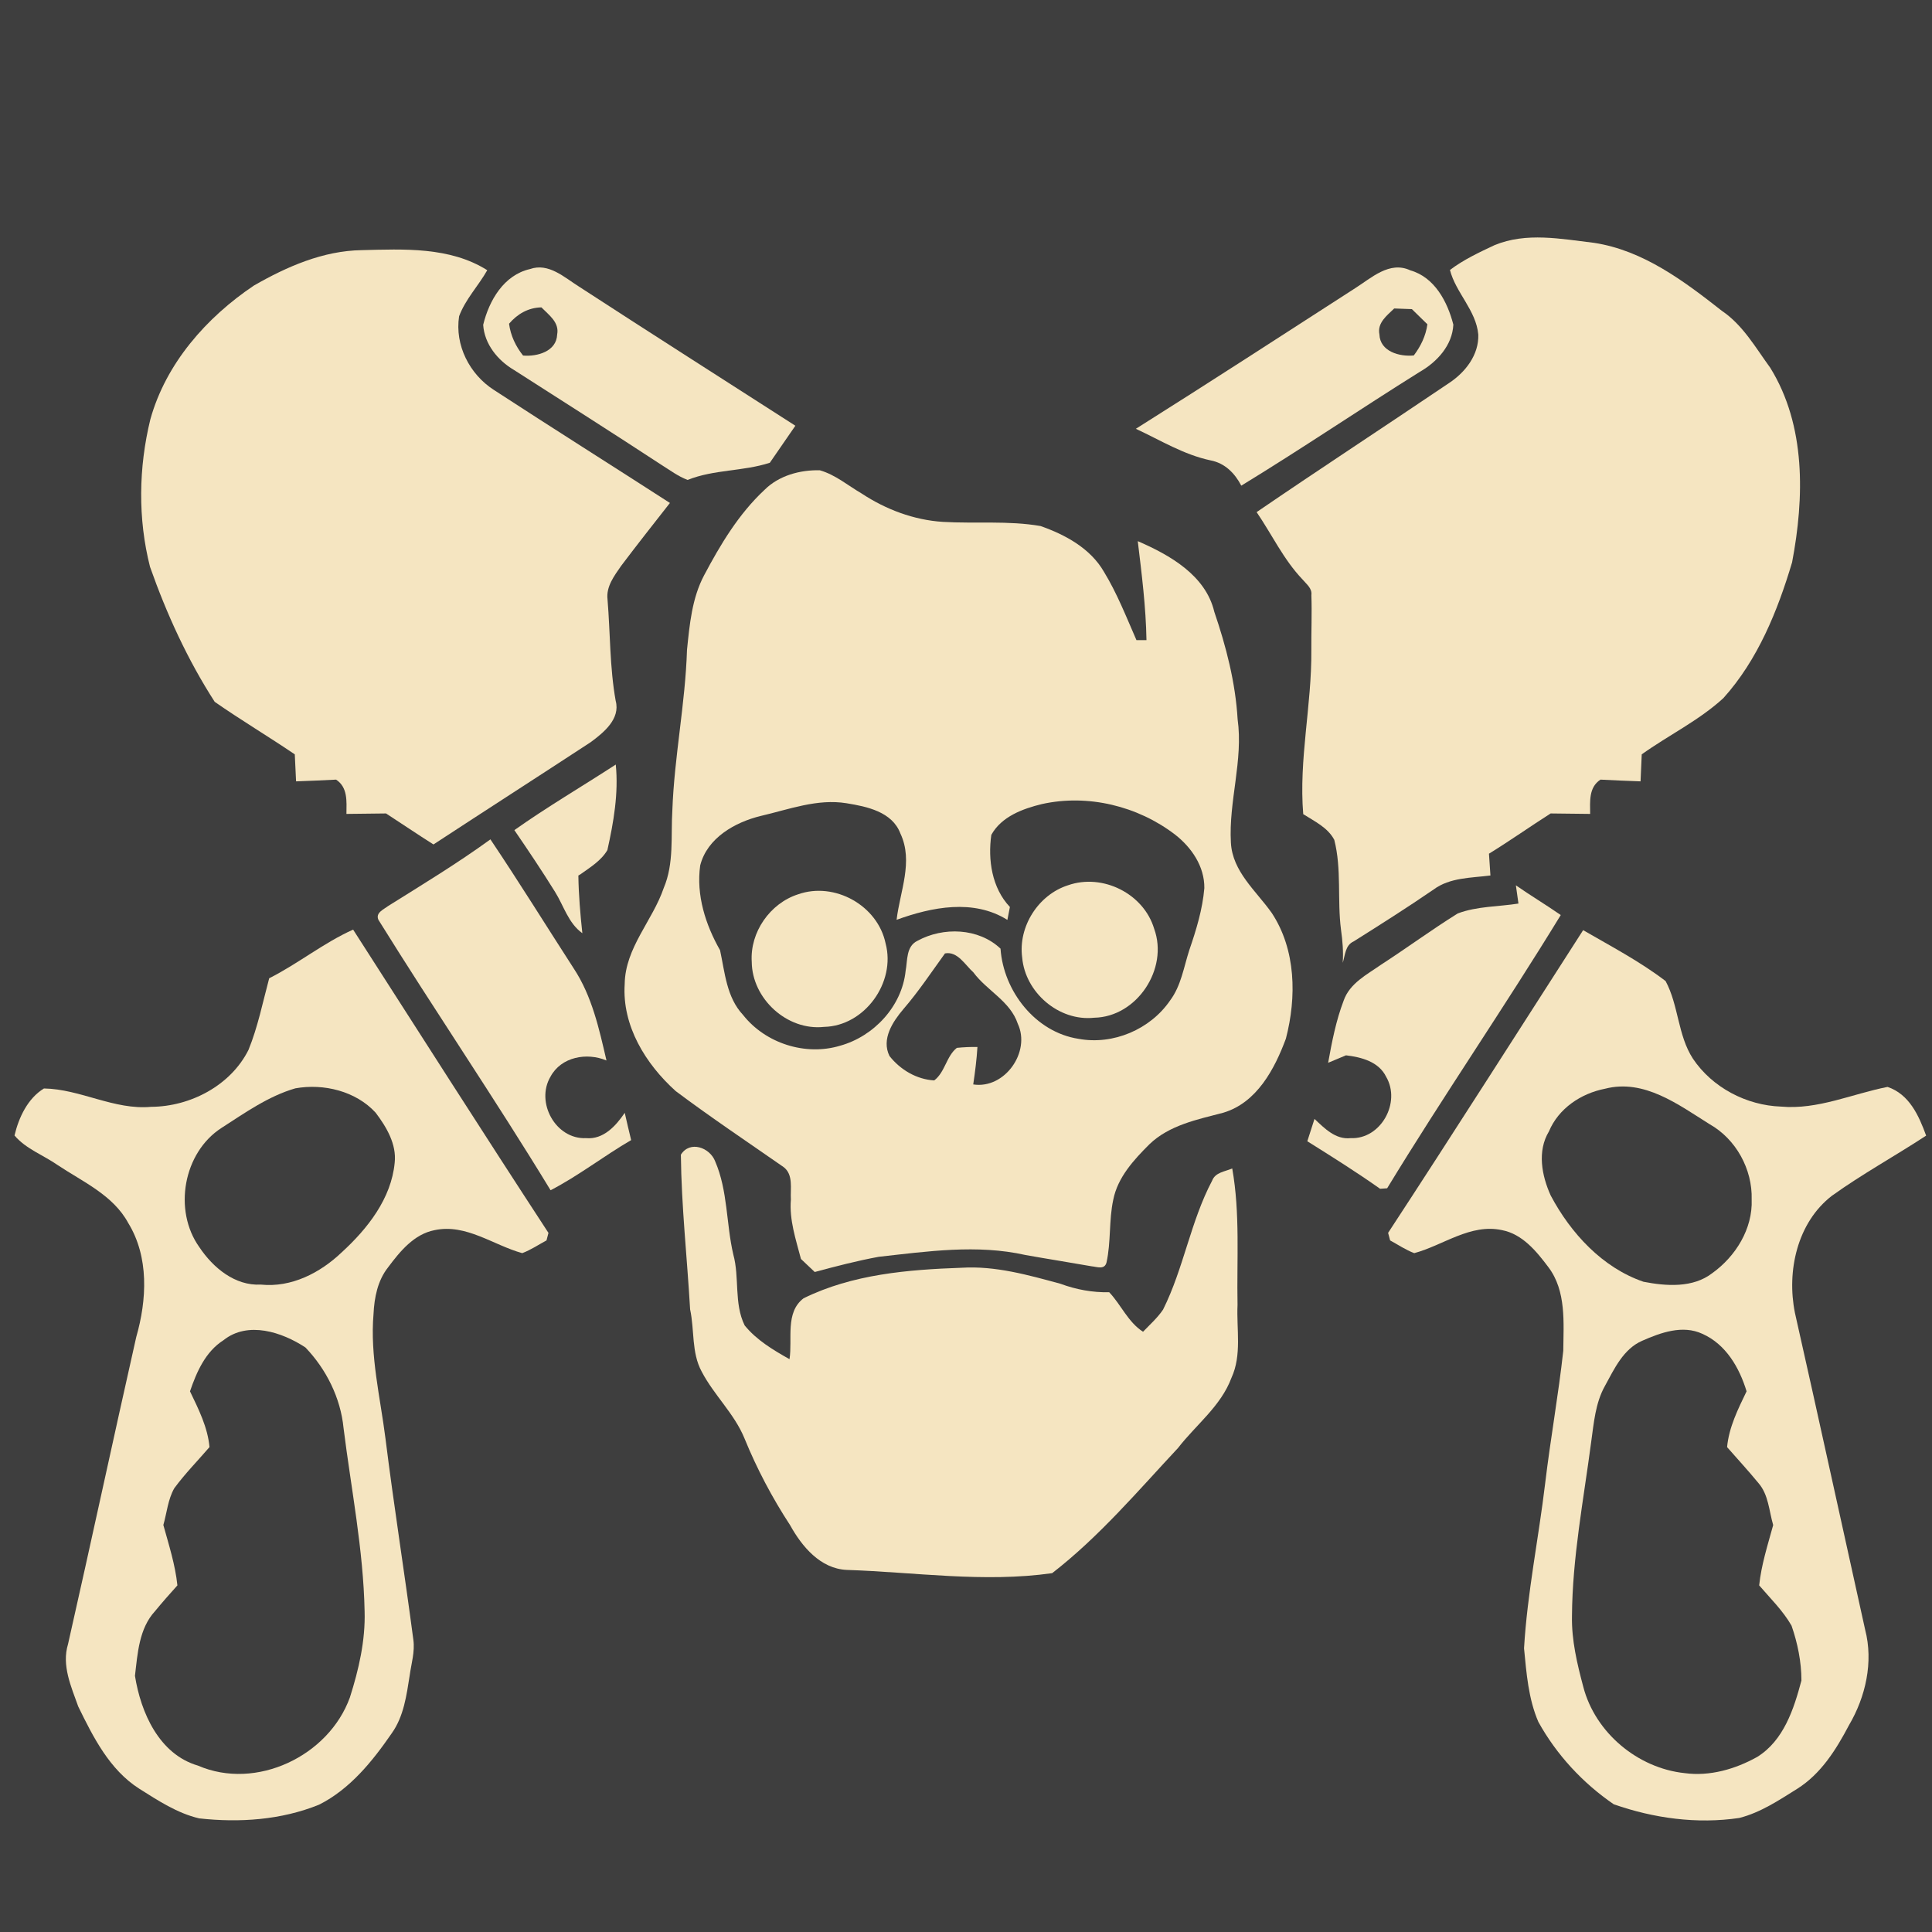 <?xml version="1.0" encoding="UTF-8" ?>
<!DOCTYPE svg PUBLIC "-//W3C//DTD SVG 1.1//EN" "http://www.w3.org/Graphics/SVG/1.1/DTD/svg11.dtd">
<svg width="422pt" height="422pt" viewBox="0 0 422 422" version="1.1" xmlns="http://www.w3.org/2000/svg">
<path fill="#3e3e3e" opacity="1.00" d=" M 0.00 0.00 L 422.00 0.00 L 422.00 422.00 L 0.00 422.00 L 0.00 0.00 Z" />
<path fill="#f5e5c1" opacity="1.00" d=" M 326.44 53.55 C 333.38 50.67 340.98 52.19 348.17 53.04 C 358.90 54.67 367.80 61.38 376.11 67.90 C 380.71 71.01 383.47 75.95 386.67 80.33 C 394.49 92.97 394.12 108.72 391.44 122.83 C 388.27 133.46 383.94 144.15 376.43 152.49 C 371.09 157.39 364.47 160.57 358.60 164.77 C 358.52 166.74 358.42 168.70 358.34 170.67 C 355.42 170.57 352.50 170.44 349.59 170.29 C 346.98 171.99 347.32 175.07 347.33 177.78 C 344.45 177.75 341.57 177.71 338.70 177.68 C 334.18 180.56 329.80 183.66 325.23 186.47 C 325.33 188.05 325.44 189.64 325.55 191.23 C 321.35 191.77 316.70 191.65 313.14 194.29 C 307.41 198.22 301.54 201.94 295.66 205.64 C 293.83 206.46 293.82 208.63 293.29 210.30 C 293.45 207.88 293.25 205.46 292.91 203.07 C 292.07 196.55 293.08 189.84 291.44 183.44 C 290.02 180.74 287.11 179.40 284.66 177.83 C 283.67 165.84 286.54 154.02 286.43 142.05 C 286.40 138.03 286.58 134.01 286.44 129.99 C 286.64 128.48 285.33 127.57 284.49 126.55 C 280.37 122.23 277.82 116.75 274.48 111.86 C 288.42 102.33 302.56 93.09 316.55 83.64 C 320.08 81.30 323.04 77.51 322.90 73.09 C 322.43 67.78 317.96 63.92 316.71 58.97 C 319.67 56.72 323.08 55.13 326.44 53.55 Z" />
<path fill="#f5e5c1" opacity="1.00" d=" M 55.48 62.36 C 62.66 58.24 70.57 54.77 78.99 54.64 C 88.22 54.41 98.28 53.88 106.43 59.02 C 104.50 62.44 101.65 65.37 100.28 69.08 C 99.31 75.38 102.56 81.75 107.86 85.16 C 120.63 93.48 133.52 101.60 146.33 109.86 C 142.76 114.42 139.17 118.96 135.68 123.59 C 134.18 125.76 132.36 128.12 132.70 130.93 C 133.31 138.30 133.17 145.76 134.48 153.07 C 135.55 157.03 131.86 160.01 129.04 162.10 C 117.61 169.58 106.11 176.97 94.68 184.45 C 91.19 182.25 87.78 179.92 84.32 177.68 C 81.44 177.71 78.55 177.75 75.67 177.78 C 75.69 175.06 76.01 172.00 73.41 170.29 C 70.50 170.44 67.58 170.57 64.67 170.67 C 64.57 168.70 64.48 166.73 64.39 164.77 C 58.62 160.86 52.63 157.29 46.90 153.30 C 40.97 144.11 36.41 134.13 32.77 123.82 C 30.09 113.30 30.27 102.12 32.84 91.60 C 36.24 79.37 45.10 69.32 55.48 62.36 Z" />
<path fill="#f5e5c1" opacity="1.00" d=" M 115.76 58.77 C 119.83 57.34 123.26 60.59 126.45 62.59 C 142.16 72.81 157.97 82.86 173.73 92.99 C 171.86 95.69 170.01 98.38 168.15 101.08 C 162.28 102.99 155.94 102.52 150.20 104.83 C 148.10 104.05 146.29 102.66 144.40 101.49 C 133.75 94.51 123.00 87.69 112.28 80.82 C 108.74 78.74 105.81 75.17 105.54 70.95 C 106.83 65.64 110.03 60.08 115.76 58.77 Z" />
<path fill="#f5e5c1" opacity="1.00" d=" M 295.99 62.96 C 299.55 60.71 303.52 56.93 308.05 59.05 C 313.37 60.56 316.17 65.92 317.45 70.91 C 317.23 75.42 313.91 79.04 310.17 81.19 C 297.08 89.37 284.31 98.04 271.13 106.08 C 269.71 103.35 267.53 101.15 264.42 100.56 C 258.56 99.32 253.46 96.15 248.10 93.66 C 264.14 83.56 280.05 73.24 295.99 62.96 Z" />
<path fill="#3e3e3e" opacity="1.00" d=" M 111.19 70.71 C 113.01 68.58 115.39 67.19 118.26 67.14 C 119.87 68.79 122.21 70.40 121.70 73.05 C 121.57 76.77 117.33 77.93 114.25 77.66 C 112.64 75.64 111.53 73.29 111.19 70.71 Z" />
<path fill="#3e3e3e" opacity="1.00" d=" M 301.30 73.04 C 300.79 70.51 302.95 68.92 304.53 67.38 C 305.50 67.42 307.43 67.48 308.39 67.52 C 309.53 68.61 310.66 69.72 311.78 70.83 C 311.44 73.35 310.33 75.63 308.81 77.64 C 305.71 77.95 301.43 76.79 301.30 73.04 Z" />
<path fill="#f5e5c1" opacity="1.00" d=" M 166.98 107.01 C 170.11 103.88 174.73 102.62 179.06 102.72 C 182.46 103.68 185.21 106.05 188.23 107.81 C 193.50 111.28 199.59 113.58 205.92 113.99 C 213.03 114.41 220.23 113.68 227.28 114.90 C 232.68 116.79 238.19 119.78 241.14 124.91 C 244.01 129.62 246.02 134.78 248.23 139.82 C 248.78 139.82 249.87 139.82 250.42 139.82 C 250.30 132.58 249.38 125.38 248.52 118.20 C 255.50 121.23 263.35 125.65 265.24 133.65 C 267.83 141.24 269.85 149.06 270.33 157.10 C 271.58 166.13 268.35 175.03 268.86 184.05 C 269.19 190.39 274.39 194.60 277.79 199.42 C 283.09 207.46 283.23 217.83 280.87 226.88 C 278.40 233.53 274.52 240.86 267.22 243.04 C 261.57 244.53 255.43 245.73 251.06 249.94 C 247.65 253.34 244.14 257.16 243.17 262.03 C 242.19 266.55 242.69 271.26 241.69 275.77 C 241.25 277.41 239.62 276.70 238.42 276.59 C 233.62 275.74 228.80 274.99 224.00 274.13 C 213.44 271.75 202.54 273.34 191.93 274.52 C 187.22 275.39 182.58 276.59 177.96 277.84 C 176.95 276.89 175.95 275.94 174.95 274.99 C 173.84 270.74 172.38 266.48 172.75 262.02 C 172.60 259.65 173.35 256.54 171.13 254.90 C 163.26 249.42 155.28 244.08 147.60 238.33 C 141.04 232.43 135.85 224.07 136.45 214.93 C 136.56 207.01 142.54 201.12 144.98 193.95 C 147.26 188.58 146.51 182.65 146.86 176.98 C 147.29 165.24 149.69 153.69 150.06 141.94 C 150.63 136.41 151.14 130.67 153.79 125.67 C 157.36 118.93 161.35 112.26 166.98 107.01 Z" />
<path fill="#f5e5c1" opacity="1.00" d=" M 112.35 181.32 C 119.53 176.24 127.13 171.79 134.50 167.00 C 135.13 173.28 134.03 179.57 132.67 185.68 C 131.30 188.01 128.91 189.45 126.77 190.98 L 126.33 191.24 C 126.39 195.45 126.75 199.65 127.20 203.84 C 124.12 201.63 123.15 197.86 121.23 194.80 C 118.39 190.23 115.39 185.76 112.35 181.32 Z" />
<path fill="#3e3e3e" opacity="1.00" d=" M 227.58 175.63 C 237.63 173.40 248.49 176.05 256.63 182.27 C 260.25 185.08 263.11 189.23 263.06 193.98 C 262.67 198.62 261.29 203.12 259.78 207.51 C 258.57 211.24 257.99 215.31 255.58 218.53 C 251.25 224.85 243.15 228.30 235.60 226.91 C 226.16 225.47 219.18 216.48 218.54 207.21 C 213.75 202.67 206.02 202.42 200.41 205.49 C 197.88 206.71 198.25 209.77 197.81 212.08 C 197.01 219.79 190.88 226.37 183.51 228.41 C 175.93 230.70 167.20 227.90 162.31 221.70 C 158.69 217.84 158.34 212.44 157.28 207.56 C 154.10 201.97 152.04 195.52 152.94 189.04 C 154.46 183.03 160.54 179.59 166.19 178.22 C 172.33 176.80 178.50 174.41 184.91 175.45 C 189.35 176.17 194.89 177.31 196.67 182.06 C 199.56 188.16 196.57 194.70 195.84 200.91 C 203.53 198.11 212.66 196.30 220.04 200.93 C 220.18 200.23 220.45 198.82 220.59 198.11 C 216.66 193.97 215.75 187.81 216.53 182.36 C 218.74 178.36 223.38 176.65 227.58 175.63 Z" />
<path fill="#f5e5c1" opacity="1.00" d=" M 84.76 197.91 C 92.30 193.19 99.92 188.57 107.12 183.34 C 113.37 192.64 119.26 202.16 125.34 211.57 C 129.30 217.57 130.87 224.73 132.47 231.64 C 128.18 229.83 122.58 230.83 120.25 235.16 C 116.91 240.78 121.38 248.91 128.02 248.60 C 131.80 248.94 134.54 245.91 136.46 243.07 C 136.91 245.06 137.38 247.05 137.86 249.03 C 131.88 252.50 126.41 256.80 120.26 259.98 C 108.13 240.04 94.97 220.74 82.66 200.92 C 81.96 199.37 83.81 198.65 84.76 197.91 Z" />
<path fill="#f5e5c1" opacity="1.00" d=" M 233.30 193.36 C 240.85 190.72 249.81 195.19 252.10 202.87 C 255.28 211.60 248.35 222.13 238.99 222.30 C 231.29 223.13 223.92 216.78 223.27 209.14 C 222.37 202.38 226.81 195.42 233.30 193.36 Z" />
<path fill="#f5e5c1" opacity="1.00" d=" M 331.11 193.38 C 334.32 195.62 337.69 197.63 340.91 199.87 C 328.63 219.98 315.24 239.42 302.99 259.55 C 302.61 259.58 301.84 259.63 301.45 259.66 C 296.28 256.01 290.92 252.64 285.55 249.28 C 286.06 247.65 286.61 246.03 287.12 244.40 C 289.30 246.45 291.72 248.96 295.01 248.60 C 301.62 248.89 306.06 240.81 302.77 235.20 C 301.15 231.88 297.35 230.91 294.00 230.51 C 293.02 230.92 291.08 231.73 290.10 232.14 C 290.93 227.55 291.82 222.93 293.49 218.56 C 294.81 214.77 298.57 212.88 301.65 210.72 C 307.29 207.07 312.71 203.07 318.41 199.52 C 322.62 197.93 327.26 198.06 331.67 197.36 C 331.48 196.03 331.29 194.70 331.11 193.38 Z" />
<path fill="#f5e5c1" opacity="1.00" d=" M 174.33 195.34 C 182.31 192.53 191.73 197.79 193.44 206.08 C 195.71 214.59 188.86 224.11 179.99 224.30 C 171.91 225.18 164.27 218.14 164.20 210.10 C 163.78 203.64 168.19 197.30 174.33 195.34 Z" />
<path fill="#f5e5c1" opacity="1.00" d=" M 58.80 213.68 C 65.12 210.49 70.66 205.96 77.13 203.05 C 91.32 225.15 105.43 247.31 119.80 269.30 C 119.69 269.71 119.48 270.53 119.37 270.94 C 117.61 271.88 115.95 273.02 114.07 273.72 C 107.74 271.97 101.83 267.25 94.96 268.69 C 90.44 269.55 87.37 273.34 84.76 276.83 C 82.49 279.70 81.76 283.41 81.59 286.99 C 80.80 296.16 83.06 305.18 84.20 314.23 C 86.03 328.91 88.36 343.52 90.29 358.19 C 90.65 360.80 89.84 363.37 89.49 365.94 C 88.80 370.29 88.20 374.91 85.57 378.59 C 81.35 384.71 76.46 390.79 69.69 394.19 C 61.44 397.54 52.29 398.16 43.50 397.18 C 38.71 396.06 34.51 393.28 30.40 390.69 C 23.92 386.55 20.36 379.44 17.09 372.75 C 15.55 368.42 13.43 363.77 14.86 359.12 C 19.92 336.78 24.72 314.38 29.76 292.04 C 32.09 283.92 32.58 274.57 28.00 267.12 C 24.70 261.03 18.09 258.15 12.59 254.48 C 9.48 252.31 5.64 250.95 3.17 248.02 C 4.10 244.08 6.05 239.92 9.60 237.75 C 17.58 237.88 24.94 242.51 33.03 241.76 C 41.57 241.71 50.37 237.11 54.27 229.34 C 56.33 224.30 57.39 218.92 58.80 213.68 Z" />
<path fill="#f5e5c1" opacity="1.00" d=" M 303.20 269.29 C 317.56 247.35 331.62 225.22 345.80 203.17 C 351.89 206.70 358.21 210.01 363.81 214.29 C 366.66 219.57 366.45 226.11 369.77 231.23 C 374.00 237.55 381.47 241.45 389.03 241.71 C 397.05 242.43 404.56 238.93 412.29 237.41 C 417.05 239.01 419.13 243.69 420.72 248.05 C 413.91 252.52 406.74 256.44 400.12 261.20 C 392.53 267.08 390.23 277.69 392.06 286.76 C 397.26 309.81 402.28 332.91 407.40 355.98 C 409.23 363.02 407.51 370.64 403.87 376.82 C 401.08 382.13 397.76 387.45 392.56 390.72 C 388.57 393.22 384.53 395.92 379.91 397.09 C 370.68 398.46 361.24 397.17 352.48 394.10 C 345.70 389.45 340.00 383.30 336.02 376.11 C 333.83 371.05 333.42 365.46 332.89 360.04 C 333.60 347.92 336.08 336.00 337.51 323.96 C 338.66 314.30 340.40 304.71 341.46 295.05 C 341.52 288.92 342.14 282.00 338.23 276.81 C 335.63 273.34 332.56 269.56 328.07 268.69 C 321.17 267.21 315.25 272.01 308.91 273.72 C 307.04 273.02 305.38 271.88 303.64 270.94 C 303.53 270.53 303.31 269.70 303.20 269.29 Z" />
<path fill="#3e3e3e" opacity="1.00" d=" M 206.41 208.25 C 209.15 207.72 210.82 210.79 212.61 212.39 C 215.56 216.39 220.67 218.68 222.31 223.61 C 225.19 229.75 219.48 237.92 212.58 236.87 C 212.98 234.16 213.33 231.43 213.50 228.69 C 211.99 228.66 210.50 228.73 209.00 228.88 C 206.69 230.72 206.44 234.18 204.06 235.99 C 200.19 235.77 196.64 233.65 194.28 230.65 C 192.48 226.96 194.99 223.16 197.34 220.40 C 200.65 216.56 203.45 212.34 206.41 208.25 Z" />
<path fill="#3e3e3e" opacity="1.00" d=" M 64.52 237.72 C 70.70 236.62 77.72 238.32 82.05 243.04 C 84.40 246.15 86.66 249.92 86.21 253.97 C 85.47 261.82 80.25 268.42 74.62 273.56 C 69.92 278.04 63.63 281.28 56.98 280.59 C 51.31 280.90 46.51 276.87 43.54 272.41 C 37.79 264.36 40.04 251.72 48.41 246.35 C 53.53 243.06 58.61 239.43 64.52 237.72 Z" />
<path fill="#3e3e3e" opacity="1.00" d=" M 350.57 237.81 C 359.12 235.60 366.59 241.28 373.40 245.54 C 379.18 248.79 382.80 255.39 382.61 262.00 C 382.86 268.41 379.10 274.43 374.02 278.08 C 369.77 281.37 363.93 280.93 358.98 279.97 C 349.99 276.89 343.08 269.36 338.71 261.12 C 336.75 256.79 335.73 251.43 338.33 247.13 C 340.44 242.09 345.33 238.84 350.57 237.81 Z" />
<path fill="#f5e5c1" opacity="1.00" d=" M 148.72 252.22 C 150.68 249.05 155.07 250.64 156.22 253.69 C 158.99 260.10 158.60 267.28 160.17 274.00 C 161.57 279.08 160.28 284.66 162.65 289.50 C 165.25 292.71 168.89 294.88 172.45 296.88 C 173.14 292.48 171.44 286.69 175.52 283.58 C 186.21 278.32 198.33 277.32 210.07 276.91 C 217.42 276.46 224.61 278.50 231.63 280.41 C 235.04 281.67 238.63 282.34 242.28 282.26 C 244.90 285.02 246.37 288.77 249.67 290.89 C 251.17 289.32 252.83 287.86 254.05 286.04 C 258.55 277.03 260.05 266.80 264.76 257.89 C 265.46 256.05 267.58 255.91 269.15 255.22 C 270.90 265.05 270.12 275.10 270.31 285.03 C 270.06 290.34 271.29 295.95 268.98 300.96 C 266.69 307.13 261.23 311.21 257.31 316.28 C 248.50 325.72 240.06 335.69 229.82 343.62 C 214.89 345.74 199.88 343.40 184.92 342.91 C 179.18 342.63 175.16 337.80 172.58 333.14 C 168.67 327.16 165.33 320.83 162.63 314.22 C 160.42 308.79 155.96 304.75 153.27 299.60 C 151.00 295.43 151.72 290.52 150.74 286.01 C 150.09 274.75 148.84 263.52 148.72 252.22 Z" />
<path fill="#3e3e3e" opacity="1.00" d=" M 48.81 292.74 C 54.14 288.48 61.62 290.97 66.71 294.32 C 71.26 299.06 74.40 305.35 75.04 311.92 C 76.70 325.24 79.37 338.48 79.64 351.94 C 79.83 358.35 78.36 364.68 76.43 370.75 C 71.82 383.56 55.96 391.16 43.25 385.66 C 34.74 383.17 30.76 374.08 29.48 366.05 C 30.05 361.18 30.37 355.71 33.86 351.92 C 35.44 350.00 37.08 348.14 38.75 346.29 C 38.28 341.78 36.88 337.45 35.68 333.10 C 36.45 330.42 36.67 327.53 38.07 325.07 C 40.41 321.89 43.19 319.07 45.76 316.08 C 45.36 311.72 43.36 307.78 41.50 303.90 C 42.96 299.65 44.87 295.25 48.81 292.74 Z" />
<path fill="#3e3e3e" opacity="1.00" d=" M 358.72 292.85 C 362.78 291.07 367.52 289.34 371.84 291.34 C 376.99 293.63 379.92 298.72 381.50 303.90 C 379.63 307.78 377.65 311.73 377.24 316.09 C 379.53 318.70 381.89 321.26 384.10 323.95 C 386.30 326.48 386.40 330.02 387.31 333.11 C 386.12 337.46 384.72 341.78 384.25 346.29 C 386.70 349.14 389.44 351.81 391.32 355.09 C 392.65 358.92 393.48 363.01 393.48 367.07 C 391.83 373.29 389.61 380.17 383.82 383.76 C 379.05 386.42 373.48 388.04 367.99 387.30 C 357.73 386.23 348.43 378.47 345.83 368.44 C 344.49 363.41 343.26 358.27 343.36 353.03 C 343.44 340.24 345.89 327.64 347.55 315.00 C 348.14 310.83 348.46 306.46 350.57 302.71 C 352.60 299.00 354.59 294.63 358.72 292.85 Z" />
</svg>
